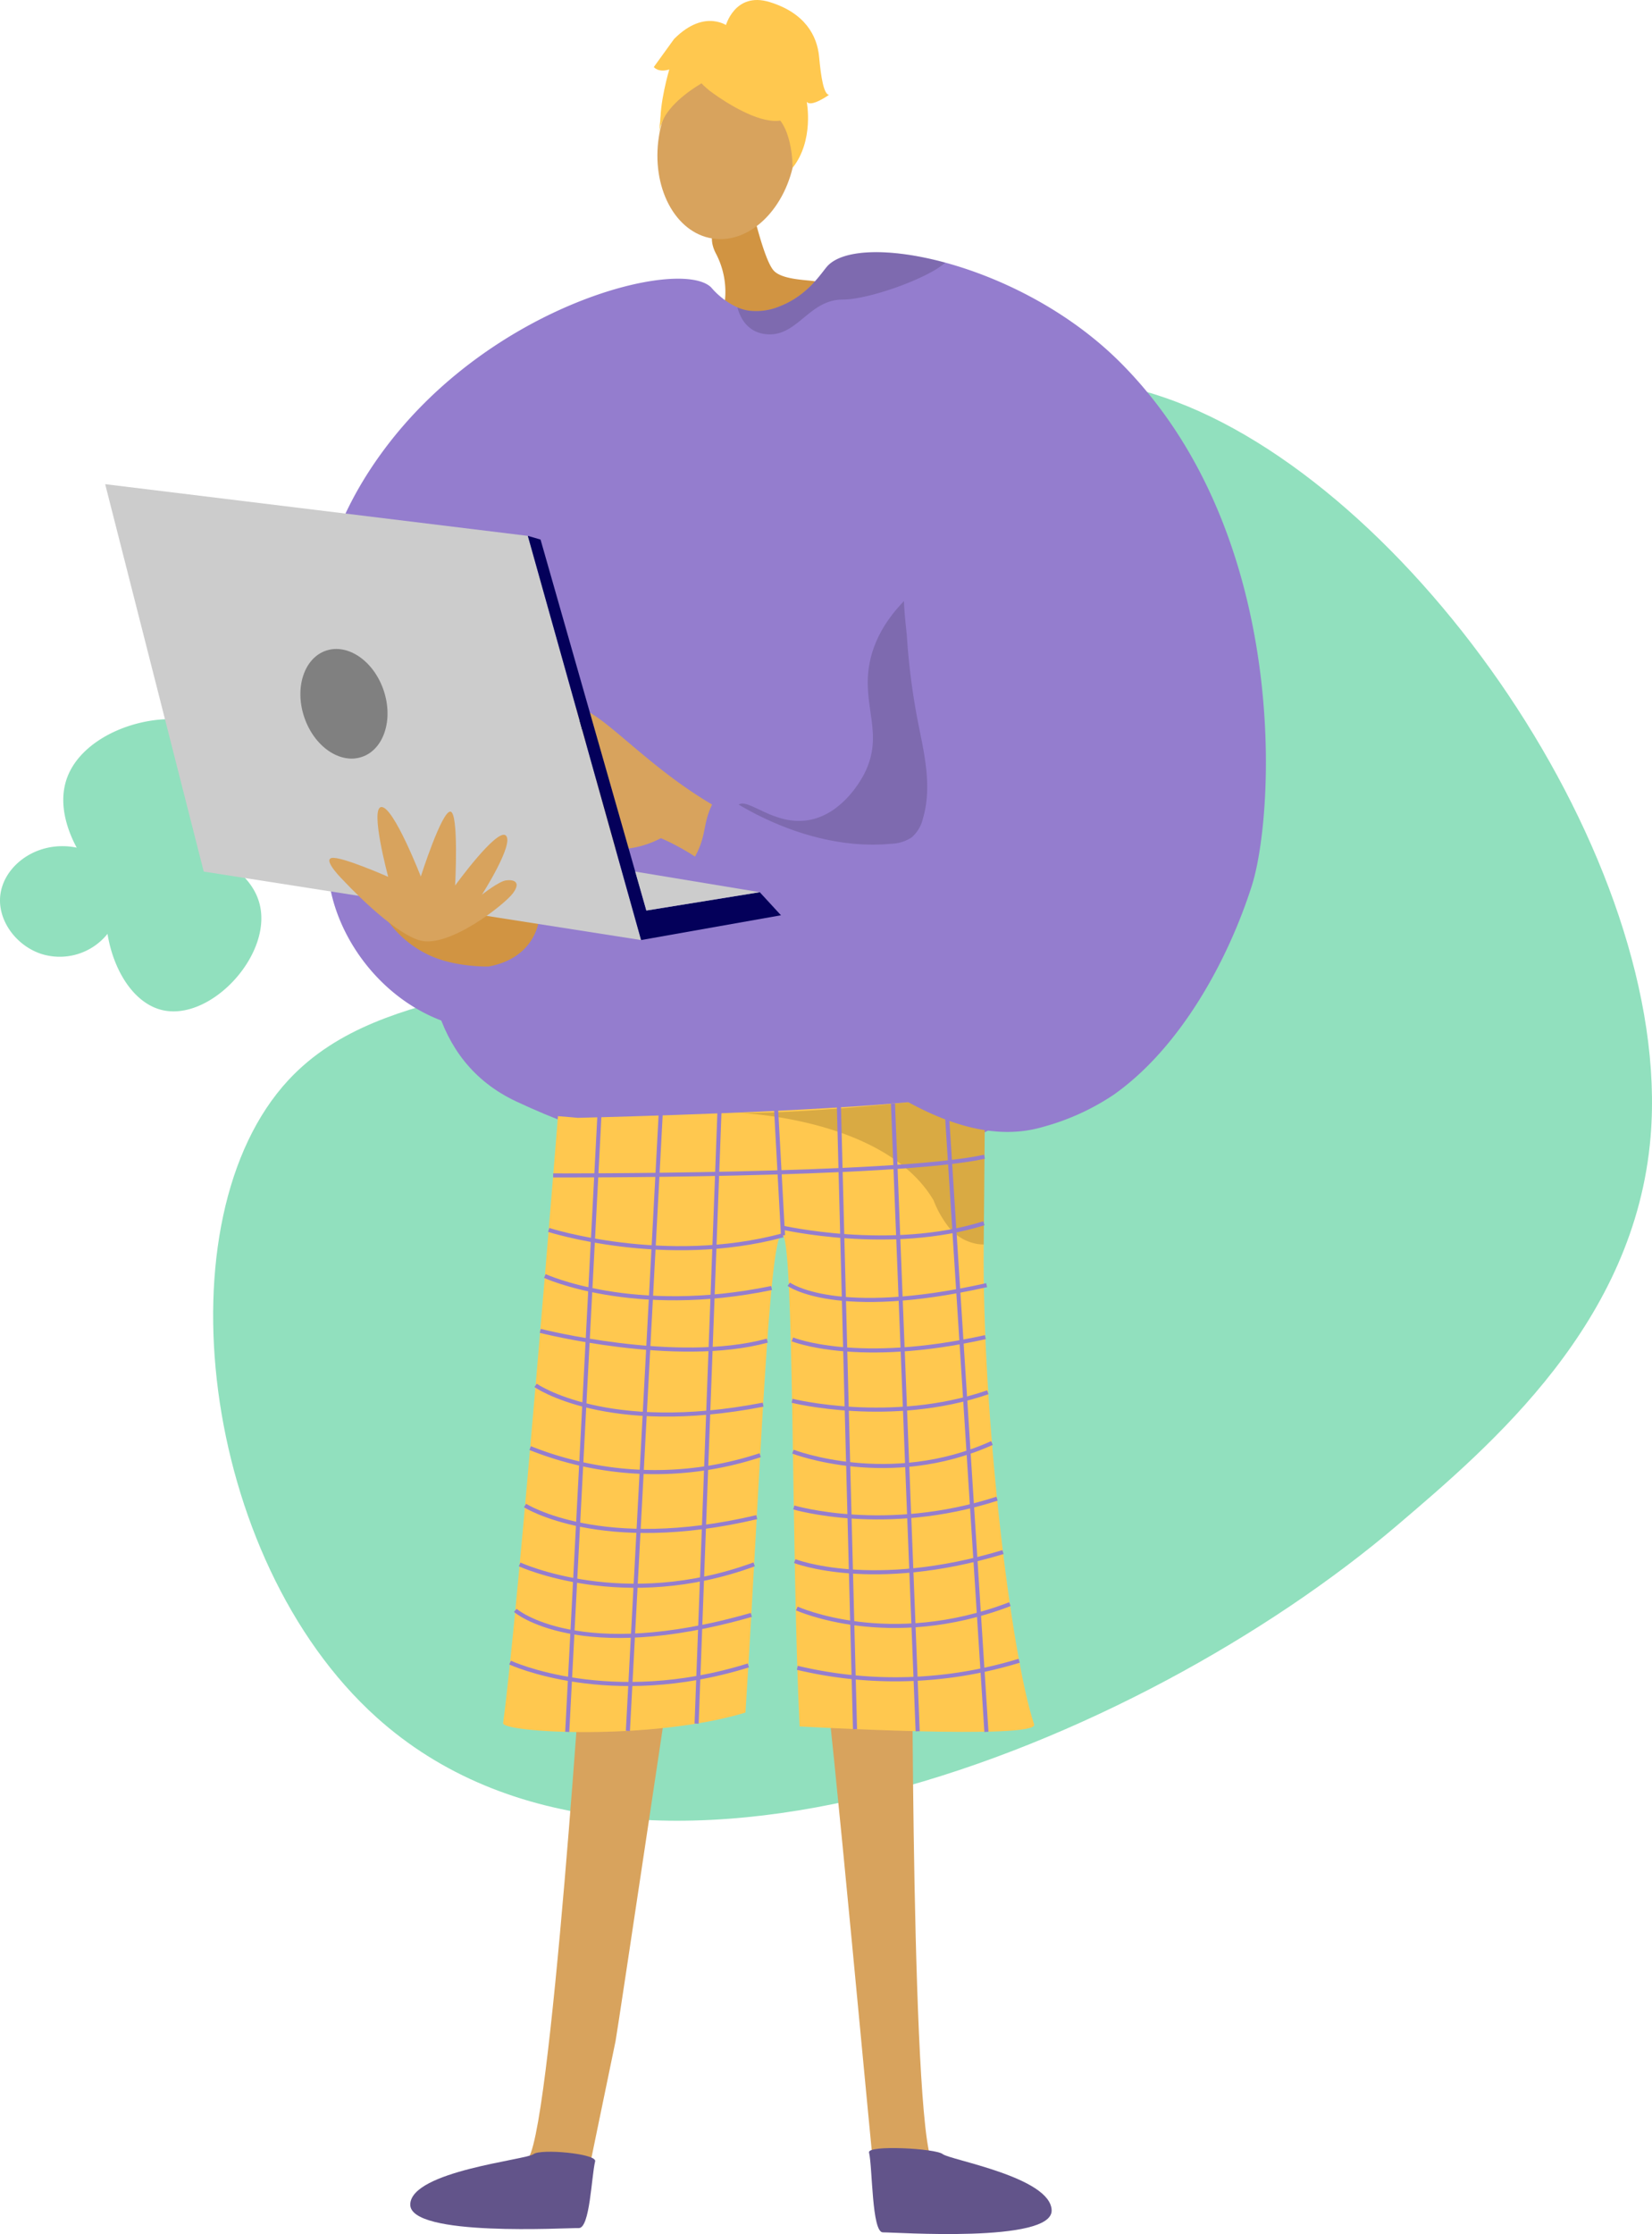 <svg xmlns="http://www.w3.org/2000/svg" width="366.725" height="495.824" viewBox="0 0 366.725 495.824"><defs><style>.a{fill:#29c27f;opacity:0.51;}.b{fill:#d8a35d;}.c{fill:#62548a;}.d{fill:#d19442;}.e{fill:#ffc84f;}.f{fill:#947dce;}.g{opacity:0.3;}.h{opacity:0.5;}.i{fill:none;stroke:#947dce;stroke-miterlimit:10;stroke-width:0.907px;}.j{opacity:0.15;}.k{fill:#ccc;}.l{fill:#04005a;}.m{fill:gray;}</style></defs><g transform="translate(-913.313 -177.744)"><path class="a" d="M1223.517,516.233c21.063-17.947,52.8-44.991,56.213-86.271,5.078-61.478-53.434-145.293-107.838-163.957-64.668-22.186-144.917,27.662-151.286,55.593-4.729,20.739,31.71,37.96,24.908,59.269-6.813,21.34-46.138,12.788-68.2,36.613-28.488,30.76-19.543,106.131,19.543,141.374C1054.589,610.914,1166.412,564.888,1223.517,516.233Z"/><path class="a" d="M937.176,385.006a13.6,13.6,0,0,1-14.761,4.428c-5.6-1.874-9.726-7.522-9.024-13.106.836-6.642,8.382-12.211,16.946-10.46-1.475-2.741-4.4-9.173-2.162-15.416,4.549-12.668,27.83-17.445,35.182-8.527,4.494,5.452,3.035,16.022-2.927,25.561,2.086.954,8.83,4.345,10.507,10.876,2.922,11.378-11.061,26.313-21.854,23.5C943.038,400.286,938.538,393.283,937.176,385.006Z"/><path class="b" d="M1115.812,535.13s-.266,121.477,4.961,123.078c9.383,2.932,45.9,11.979,6.687,12.9-19.892,3.06-18.848-1.487-19.519-5.195-.549-3.029-10.306-110.811-11.932-119.111-.365-1.859-.585-2.983-.585-2.983Z"/><path class="b" d="M1043.164,534.778s-7.749,120.776-12.993,122.322c-9.414,2.832-46.023,11.491-6.827,12.833,19.858,3.27,18.863-1.288,19.575-4.988.582-3.023,5.326-25.934,7.043-34.217.385-1.855,14.367-95.49,14.367-95.49Z"/><path class="c" d="M1045.427,657.428c.419-1.712-12.12-2.854-13.688-1.591s-27.064,3.743-27.353,11.105,34.909,5.217,37.4,5.3S1044.6,660.792,1045.427,657.428Z"/><path class="c" d="M1106.229,655.464c-.4-1.716,14.815-.913,16.369.366s23.959,5.1,24.167,12.464-34.964,4.846-37.453,4.9S1107.015,658.837,1106.229,655.464Z"/><path class="d" d="M1079.681,221.9c.449,1.11,3.117,13.5,5.423,15.94s9.819,1.92,9.555,2.586-5.638,13.432-14.949,14.408-6.539-5.881-6.539-5.881a18.262,18.262,0,0,0-.943-14.956C1068.118,226.121,1079.681,221.9,1079.681,221.9Z"/><ellipse class="b" cx="20.522" cy="15.246" rx="20.522" ry="15.246" transform="translate(1056.408 228.32) rotate(-81.107)"/><path class="e" d="M1070.822,197.867s23.814,18.407,19.693-5.72C1087.664,175.454,1054.657,184.832,1070.822,197.867Z"/><path class="e" d="M1075.465,193s-15.933,6.219-15.878,15.009c0,0,.822-26.086,15.425-24.422s20,3.938,14.441,30.776C1089.453,214.361,1088.636,192.179,1075.465,193Z"/><path class="e" d="M1074.353,183.651s1.991-7.852,9.818-5.45,10.545,7.462,10.976,12.157,1.04,8.264,2.184,8.446c0,0-3.966,2.839-4.931,1.529,0,0,1.687,8.588-3.137,14.651,0,0,.137-10.5-5.4-12.539S1074.353,183.651,1074.353,183.651Z"/><path class="e" d="M1075.1,183.7s-5.184-4.295-12.149,2.694l-4.5,6.226s.965,1.31,3.43.545c0,0-2.3,7.786-1.913,12.448l5.522-13.03Z"/><path class="f" d="M1164.917,396.122c-1.1,7.881-14.379,12.7-24.207,26.077-4.762,6.487-17.512,11.639-28.844,12.055-27.842,1.07-50.414,3.692-83.956-12.055-38.577-18.112-8.947-85.249-11.18-92.816-2.935-9.994,51.355-38.934,54.871-40.1s57.262-4.5,58.812-3.986S1168.009,373.891,1164.917,396.122Z"/><path class="e" d="M1037.179,425.461c1.95.177,3,.226,4.394.372,9.878-.236,52.537-1.362,75.6-3.674,8.137-.817,13.835-1.78,14.793-2.909,0,0,0,.034,0,.093,0,1.261-.095,15.688-.282,34.6-.368,37.338,5.908,90.52,11.188,106.516,1.14,3.453-52.058.451-52.058.451-1.858-38.435-1.163-106.082-3.686-109-3.069-3.554-5.138,56.012-8.329,105.919-20.733,6.306-54.091,4.467-53.8,2.33C1028.436,534.771,1037.179,425.461,1037.179,425.461Z"/><g class="g"><path d="M1076.743,424.683l-.477-.019S1076.435,424.669,1076.743,424.683Z"/><path class="h" d="M1076.743,424.683c12.748.45,40.433-2.524,40.433-2.524,8.137-.817,13.835-1.78,14.793-2.909,0,0,0,.034,0,.093,0,1.261-.095,15.688-.282,34.6a9.594,9.594,0,0,1-1.342-.1,10.419,10.419,0,0,1-6.932-4.421,22.687,22.687,0,0,1-2.854-5.273C1110.3,426.789,1080.829,424.867,1076.743,424.683Z"/></g><line class="i" x1="7.276" y2="139.324" transform="translate(1039.233 422.793)"/><line class="i" x1="7.282" y2="136.903" transform="translate(1052.698 424.99)"/><line class="i" x1="5.077" y2="135.853" transform="translate(1067.951 424.425)"/><line class="i" x2="1.534" y2="28.029" transform="translate(1085.594 423.881)"/><line class="i" x2="3.57" y2="138.227" transform="translate(1099.543 423.277)"/><line class="i" x2="5.479" y2="139.305" transform="translate(1111.542 422.671)"/><line class="i" x2="8.948" y2="139.956" transform="translate(1123.339 422.16)"/><path class="i" d="M1036.111,438.615s75.894.248,95.748-4.146"/><path class="i" d="M1087.128,451.909c-26.236,7.069-52.012-1.193-52.012-1.193"/><path class="i" d="M1086.763,450.153s24.21,5.593,44.967-.915"/><path class="i" d="M1034.265,460.94s19.536,9.036,50.331,2.665"/><path class="i" d="M1033.241,473.117s30.116,7.663,50.4,2.17"/><path class="i" d="M1032.209,485.214s15.655,11.05,50.513,4.279"/><path class="i" d="M1031,499.131a74.624,74.624,0,0,0,51.069,1.578"/><path class="i" d="M1029.867,511.88s16.855,10.739,51.438,2.58"/><path class="i" d="M1028.671,524.952s23.078,10.658,52.056-.015"/><path class="i" d="M1027.7,535.155s13.872,12.053,52.4,1"/><path class="i" d="M1026.542,546.739s22.02,10.254,52.9.629"/><path class="i" d="M1088.413,462.77s10.354,7.706,43.928.2"/><path class="i" d="M1089.221,475.007s14.306,5.842,42.831-.5"/><path class="i" d="M1089.142,488.631s21.934,5.495,43.455-1.881"/><path class="i" d="M1089.332,499.919s21.455,8.318,44.185-1.914"/><path class="i" d="M1089.529,512.311s20.343,6.069,45.12-1.953"/><path class="i" d="M1089.734,524.214s17.221,6.743,46.234-2"/><path class="i" d="M1090.2,534.731s20.5,9.326,47.3-.963"/><path class="i" d="M1090.305,547.9a94.01,94.01,0,0,0,49.249-1.57"/><path class="j" d="M1077.181,356.4c2.107-1.839,8.063,4.914,16.032,3.284,7.408-1.516,11.467-9.237,11.975-10.237,4.519-8.895-.662-14.986,1.159-24.53,1.129-5.918,5.068-13.79,17.769-21.826,5.654,45.6,8.692,70.113,8.692,70.113h0l-47.322,4.056C1076.235,361.866,1075.868,357.546,1077.181,356.4Z"/><path class="b" d="M1130.574,353.253l-8.24,22.366s-28.019-7.648-46.265-16.771-29.368-24.135-35.254-24.135-22.513,3.9-23.838,6.106,3.09,3.973,5.518,4.194,7.505-.883,7.505-.883-2.428,4.635-4.415,8.829,2.208,7.284,3.532,7.725c0,0,3.752,4.856,6.842,4.856,0,0,5.739,6.186,10.815,4.859s-.441-5.08-.441-5.08a13.8,13.8,0,0,0,7.063.662,21.3,21.3,0,0,0,6.622-2.207s9.308,3.778,14.892,10.337c12.194,14.321,27.62,38.823,37.712,44.475,14.715,8.24,21.484,12.949,30.9,8.535s26.046-34.46,30.018-51.207C1173.541,375.914,1146.466,374.736,1130.574,353.253Z"/><path class="f" d="M1191.2,374.33c-5.259,16.489-15.8,35.887-30.63,46.36a53.079,53.079,0,0,1-15.676,7.144c-13.037,3.863-26.533-2.844-37.31-9.917a114.8,114.8,0,0,1-31.827-31.574,103.606,103.606,0,0,1-9.227-16.715c4.633-7.041,1.809-9.044,6.441-16.085,10.825,7.512,24.824,12.735,38.132,11.47a8.773,8.773,0,0,0,4.586-1.411,7.921,7.921,0,0,0,2.5-4.19c2-6.737.443-13.8-.914-20.487a151.362,151.362,0,0,1-2.658-20.164c-.083-1.282-1.273-10.114-.184-10.8-16.768,10.558-66.425-2.224-83.193,8.333-6.414,4.033,20.071,31.413,13.658,35.446-10.234,53.958-6.654,40.715-13.658,54.078-24.713,4.909-43.336-15.66-45.052-33.988-3.258-34.809-10.216-63.869,12.356-94.257,24.123-32.475,65.826-42.69,72.627-36.055a16.961,16.961,0,0,0,5.841,4.448,10.488,10.488,0,0,0,2.4.7,13.513,13.513,0,0,0,7.207-1.033c6.063-2.418,9.034-7.328,10.308-8.758,3.442-3.894,13.851-4.208,26.208-.849,12.846,3.488,27.8,10.954,39.2,22.489C1199.809,296.4,1196.326,358.273,1191.2,374.33Z"/><path d="M1031.974,343.651a.705.705,0,0,1-.243-.041.732.732,0,0,1-.447-.933,77.339,77.339,0,0,1,6.029-12.946.731.731,0,0,1,1.24.774,77.331,77.331,0,0,0-5.889,12.658A.731.731,0,0,1,1031.974,343.651Z"/><path d="M1038.816,348.507a.779.779,0,0,1-.178-.021.734.734,0,0,1-.533-.887c.075-.294,1.832-7.241,4.742-11.494a.732.732,0,0,1,1.209.826c-2.765,4.04-4.513,10.954-4.53,11.022A.732.732,0,0,1,1038.816,348.507Z"/><path class="d" d="M1021.768,392.251s-7.237.226-13.118-2.488a23.5,23.5,0,0,1-8.938-7.231l14.569-3.618,18.672,2.942S1032.285,390.329,1021.768,392.251Z"/><path class="k" d="M1055.633,386.381l-97.093-15.2L936.66,285.2l93.827,11.477Z"/><path class="l" d="M1030.487,296.673l2.821.821,23.487,82.333,25.171-4.07,4.716,5.122-31.05,5.5Z"/><path class="k" d="M1081.967,375.755l-25.171,4.07-2.465-8.64Z"/><path class="b" d="M989.539,373.14s10.743,11.648,17.076,13.344,18.659-7.916,20.581-10.517,0-3.053-1.583-2.827-5.315,3.166-5.315,3.166,7.237-11.308,5.315-13.118-11.265,11.084-11.265,11.084.861-16.286-1.061-16.4-6.559,14.405-6.559,14.405-5.994-15.423-8.708-15.423,1.47,15.493,1.47,15.493-10.517-4.636-12.552-4.184S989.539,373.14,989.539,373.14Z"/><path class="m" d="M998.481,330.972c2.2,6.514.028,13.124-4.841,14.764s-10.594-2.31-12.789-8.824-.027-13.125,4.841-14.765S996.286,324.457,998.481,330.972Z"/><path class="j" d="M1123.141,236.03c-3.811,3.507-16.971,8.2-22.738,8.2-7.337,0-9.912,7.853-16.353,7.724-5-.1-6.579-4.171-7.032-5.98a10.488,10.488,0,0,0,2.4.7,13.513,13.513,0,0,0,7.207-1.033c6.063-2.418,9.034-7.328,10.308-8.758C1100.375,232.985,1110.784,232.671,1123.141,236.03Z"/></g></svg>
